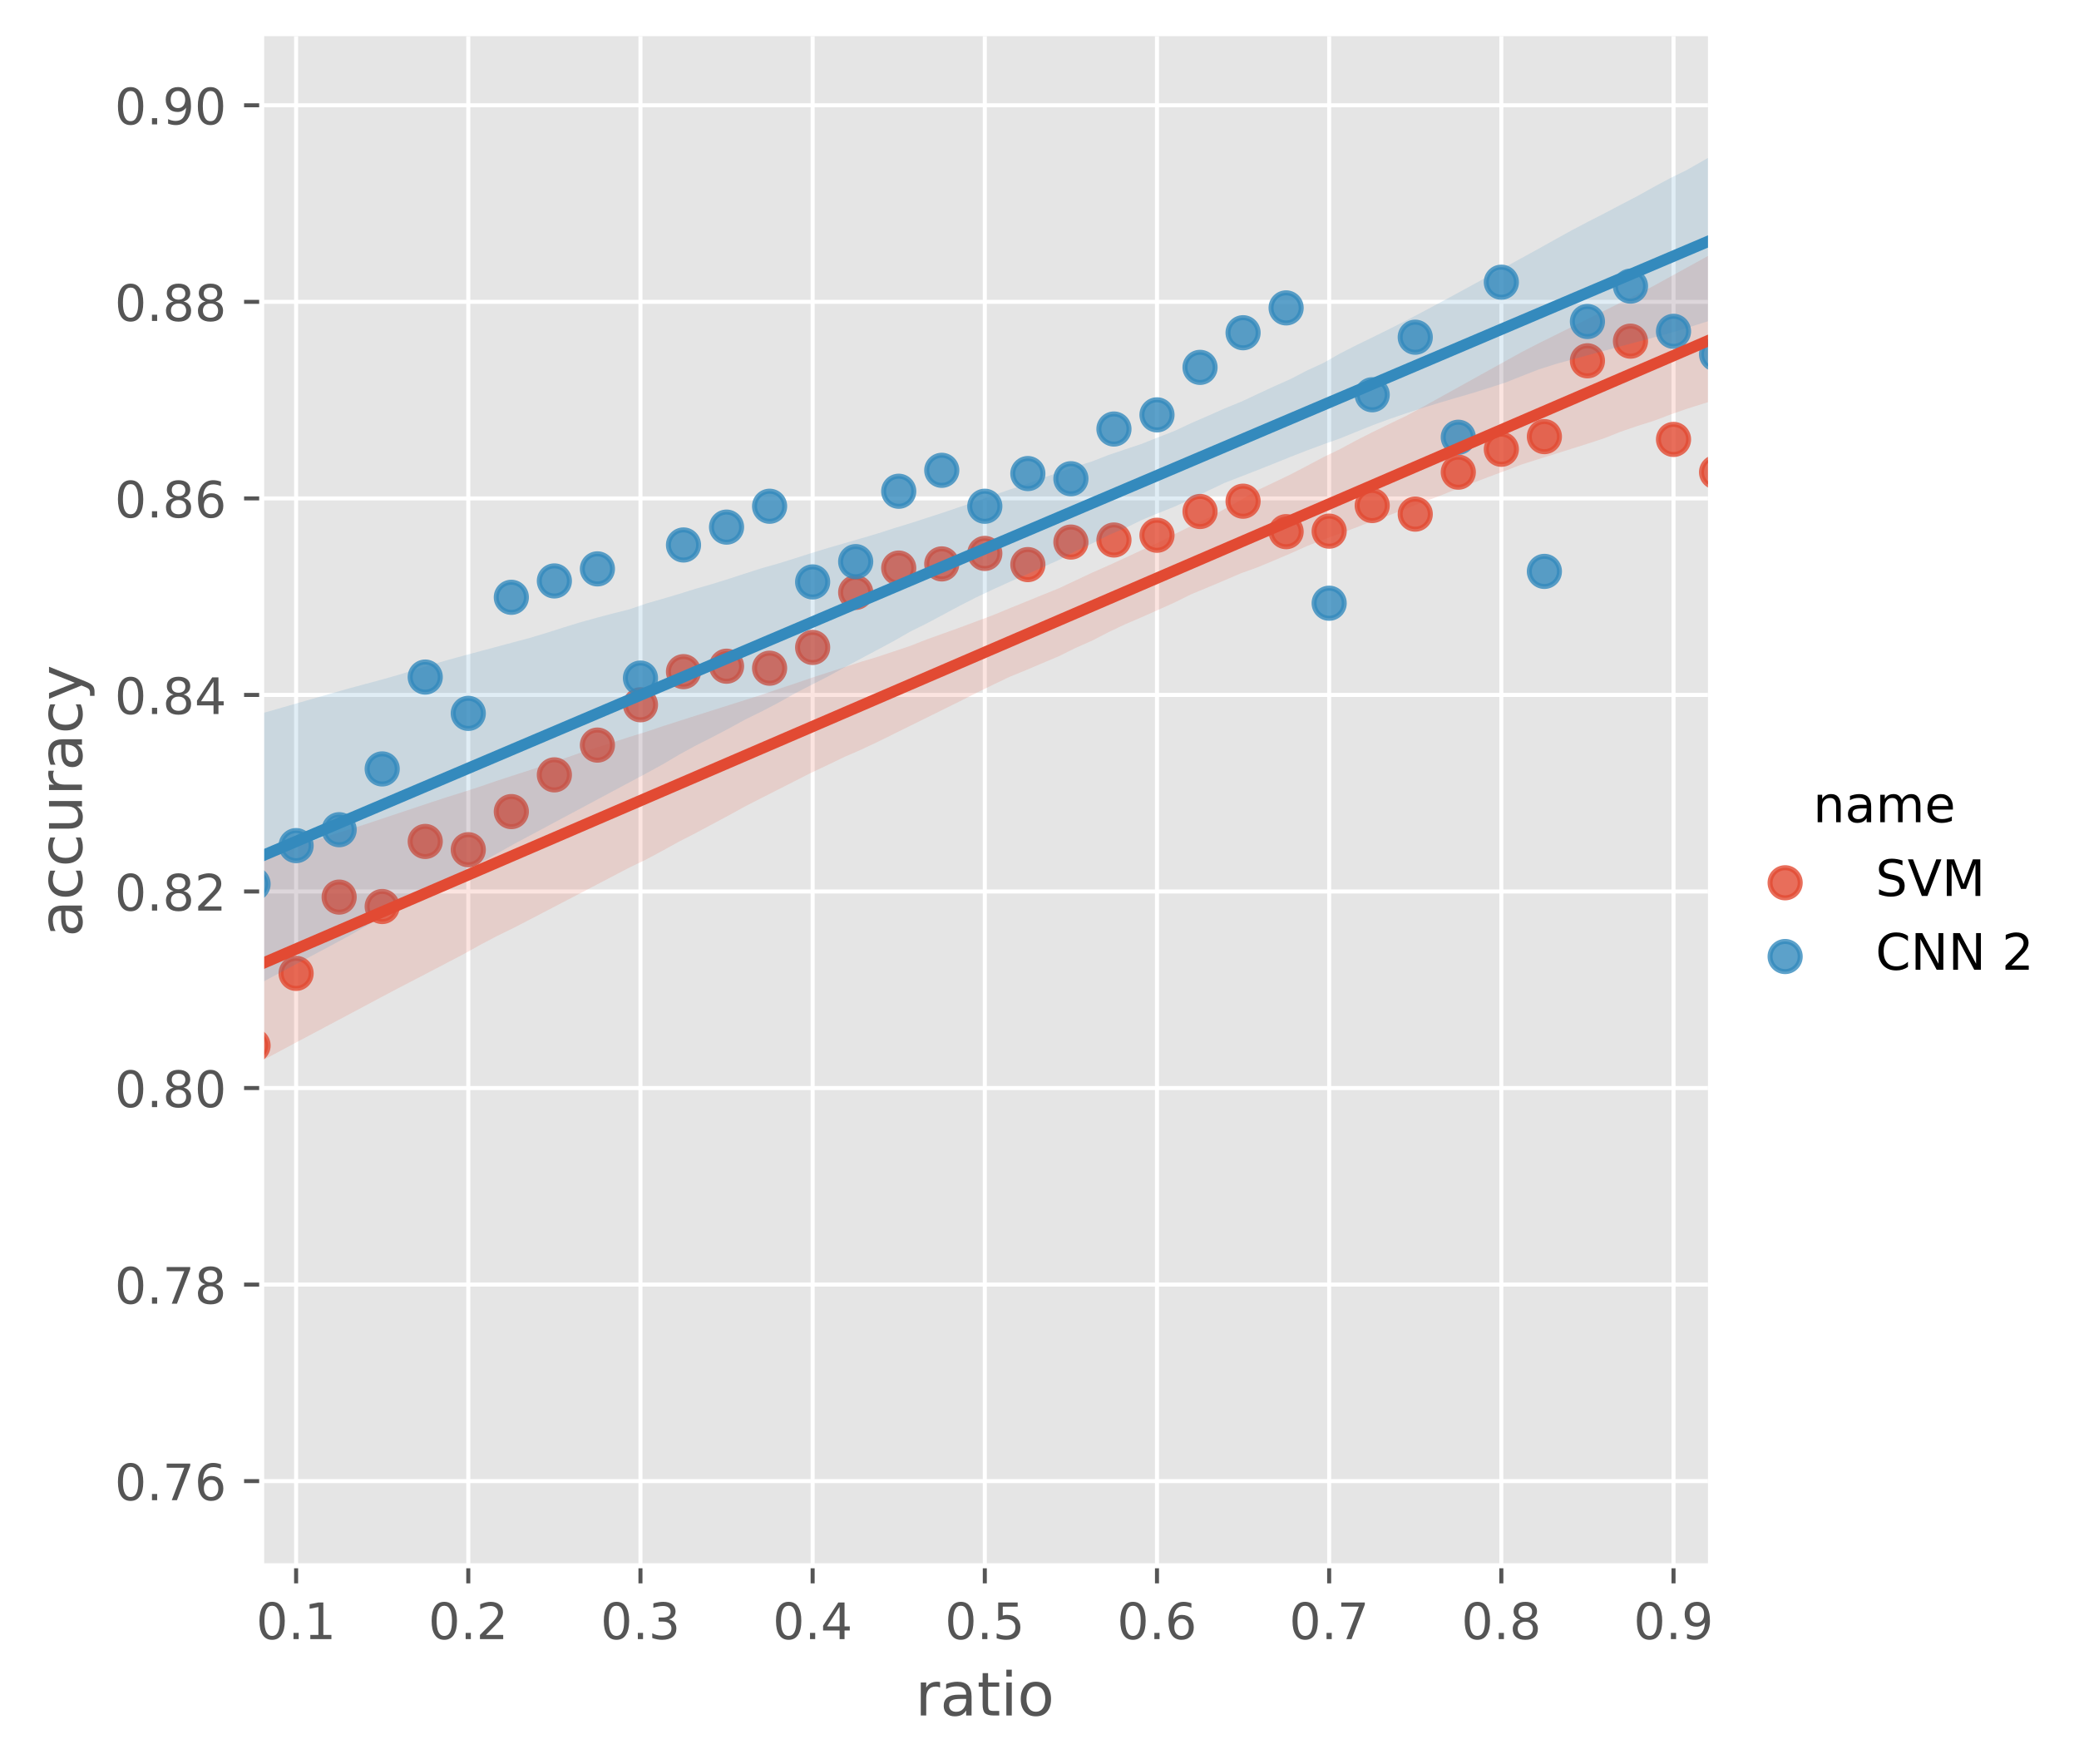 <?xml version="1.0" encoding="utf-8" standalone="no"?>
<!DOCTYPE svg PUBLIC "-//W3C//DTD SVG 1.1//EN"
  "http://www.w3.org/Graphics/SVG/1.1/DTD/svg11.dtd">
<!-- Created with matplotlib (https://matplotlib.org/) -->
<svg height="351.092pt" version="1.1" viewBox="0 0 413.779 351.092" width="413.779pt" xmlns="http://www.w3.org/2000/svg" xmlns:xlink="http://www.w3.org/1999/xlink">
 <defs>
  <style type="text/css">*{stroke-linecap:butt;stroke-linejoin:round;}</style>
 </defs>
 <g id="figure_1">
  <g id="patch_1">
   <path d="M 0 351.092 
L 413.779 351.092 
L 413.779 0 
L 0 0 
z
" style="fill:#ffffff;"/>
  </g>
  <g id="axes_1">
   <g id="patch_2">
    <path d="M 52.079 311.6 
L 339.93 311.6 
L 339.93 7.2 
L 52.079 7.2 
z
" style="fill:#e5e5e5;"/>
   </g>
   <g id="matplotlib.axis_1">
    <g id="xtick_1">
     <g id="line2d_1">
      <path clip-path="url(#p9fb8568027)" d="M 58.933 311.6 
L 58.933 7.2 
" style="fill:none;stroke:#ffffff;stroke-linecap:square;stroke-width:0.8;"/>
     </g>
     <g id="line2d_2">
      <defs>
       <path d="M 0 0 
L 0 3.5 
" id="m8142b37fcd" style="stroke:#555555;stroke-width:0.8;"/>
      </defs>
      <g>
       <use style="fill:#555555;stroke:#555555;stroke-width:0.8;" x="58.933" xlink:href="#m8142b37fcd" y="311.6"/>
      </g>
     </g>
     <g id="text_1">
      <!-- 0.1 -->
      <g style="fill:#555555;" transform="translate(50.981 326.198)scale(0.1 -0.1)">
       <defs>
        <path d="M 31.781 66.406 
Q 24.172 66.406 20.328 58.906 
Q 16.5 51.422 16.5 36.375 
Q 16.5 21.391 20.328 13.891 
Q 24.172 6.391 31.781 6.391 
Q 39.453 6.391 43.281 13.891 
Q 47.125 21.391 47.125 36.375 
Q 47.125 51.422 43.281 58.906 
Q 39.453 66.406 31.781 66.406 
z
M 31.781 74.219 
Q 44.047 74.219 50.516 64.516 
Q 56.984 54.828 56.984 36.375 
Q 56.984 17.969 50.516 8.266 
Q 44.047 -1.422 31.781 -1.422 
Q 19.531 -1.422 13.062 8.266 
Q 6.594 17.969 6.594 36.375 
Q 6.594 54.828 13.062 64.516 
Q 19.531 74.219 31.781 74.219 
z
" id="DejaVuSans-48"/>
        <path d="M 10.688 12.406 
L 21 12.406 
L 21 0 
L 10.688 0 
z
" id="DejaVuSans-46"/>
        <path d="M 12.406 8.297 
L 28.516 8.297 
L 28.516 63.922 
L 10.984 60.406 
L 10.984 69.391 
L 28.422 72.906 
L 38.281 72.906 
L 38.281 8.297 
L 54.391 8.297 
L 54.391 0 
L 12.406 0 
z
" id="DejaVuSans-49"/>
       </defs>
       <use xlink:href="#DejaVuSans-48"/>
       <use x="63.623" xlink:href="#DejaVuSans-46"/>
       <use x="95.41" xlink:href="#DejaVuSans-49"/>
      </g>
     </g>
    </g>
    <g id="xtick_2">
     <g id="line2d_3">
      <path clip-path="url(#p9fb8568027)" d="M 93.201 311.6 
L 93.201 7.2 
" style="fill:none;stroke:#ffffff;stroke-linecap:square;stroke-width:0.8;"/>
     </g>
     <g id="line2d_4">
      <g>
       <use style="fill:#555555;stroke:#555555;stroke-width:0.8;" x="93.201" xlink:href="#m8142b37fcd" y="311.6"/>
      </g>
     </g>
     <g id="text_2">
      <!-- 0.2 -->
      <g style="fill:#555555;" transform="translate(85.249 326.198)scale(0.1 -0.1)">
       <defs>
        <path d="M 19.188 8.297 
L 53.609 8.297 
L 53.609 0 
L 7.328 0 
L 7.328 8.297 
Q 12.938 14.109 22.625 23.891 
Q 32.328 33.688 34.812 36.531 
Q 39.547 41.844 41.422 45.531 
Q 43.312 49.219 43.312 52.781 
Q 43.312 58.594 39.234 62.25 
Q 35.156 65.922 28.609 65.922 
Q 23.969 65.922 18.812 64.312 
Q 13.672 62.703 7.812 59.422 
L 7.812 69.391 
Q 13.766 71.781 18.938 73 
Q 24.125 74.219 28.422 74.219 
Q 39.75 74.219 46.484 68.547 
Q 53.219 62.891 53.219 53.422 
Q 53.219 48.922 51.531 44.891 
Q 49.859 40.875 45.406 35.406 
Q 44.188 33.984 37.641 27.219 
Q 31.109 20.453 19.188 8.297 
z
" id="DejaVuSans-50"/>
       </defs>
       <use xlink:href="#DejaVuSans-48"/>
       <use x="63.623" xlink:href="#DejaVuSans-46"/>
       <use x="95.41" xlink:href="#DejaVuSans-50"/>
      </g>
     </g>
    </g>
    <g id="xtick_3">
     <g id="line2d_5">
      <path clip-path="url(#p9fb8568027)" d="M 127.469 311.6 
L 127.469 7.2 
" style="fill:none;stroke:#ffffff;stroke-linecap:square;stroke-width:0.8;"/>
     </g>
     <g id="line2d_6">
      <g>
       <use style="fill:#555555;stroke:#555555;stroke-width:0.8;" x="127.469" xlink:href="#m8142b37fcd" y="311.6"/>
      </g>
     </g>
     <g id="text_3">
      <!-- 0.3 -->
      <g style="fill:#555555;" transform="translate(119.517 326.198)scale(0.1 -0.1)">
       <defs>
        <path d="M 40.578 39.312 
Q 47.656 37.797 51.625 33 
Q 55.609 28.219 55.609 21.188 
Q 55.609 10.406 48.188 4.484 
Q 40.766 -1.422 27.094 -1.422 
Q 22.516 -1.422 17.656 -0.516 
Q 12.797 0.391 7.625 2.203 
L 7.625 11.719 
Q 11.719 9.328 16.594 8.109 
Q 21.484 6.891 26.812 6.891 
Q 36.078 6.891 40.938 10.547 
Q 45.797 14.203 45.797 21.188 
Q 45.797 27.641 41.281 31.266 
Q 36.766 34.906 28.719 34.906 
L 20.219 34.906 
L 20.219 43.016 
L 29.109 43.016 
Q 36.375 43.016 40.234 45.922 
Q 44.094 48.828 44.094 54.297 
Q 44.094 59.906 40.109 62.906 
Q 36.141 65.922 28.719 65.922 
Q 24.656 65.922 20.016 65.031 
Q 15.375 64.156 9.812 62.312 
L 9.812 71.094 
Q 15.438 72.656 20.344 73.438 
Q 25.25 74.219 29.594 74.219 
Q 40.828 74.219 47.359 69.109 
Q 53.906 64.016 53.906 55.328 
Q 53.906 49.266 50.438 45.094 
Q 46.969 40.922 40.578 39.312 
z
" id="DejaVuSans-51"/>
       </defs>
       <use xlink:href="#DejaVuSans-48"/>
       <use x="63.623" xlink:href="#DejaVuSans-46"/>
       <use x="95.41" xlink:href="#DejaVuSans-51"/>
      </g>
     </g>
    </g>
    <g id="xtick_4">
     <g id="line2d_7">
      <path clip-path="url(#p9fb8568027)" d="M 161.737 311.6 
L 161.737 7.2 
" style="fill:none;stroke:#ffffff;stroke-linecap:square;stroke-width:0.8;"/>
     </g>
     <g id="line2d_8">
      <g>
       <use style="fill:#555555;stroke:#555555;stroke-width:0.8;" x="161.737" xlink:href="#m8142b37fcd" y="311.6"/>
      </g>
     </g>
     <g id="text_4">
      <!-- 0.4 -->
      <g style="fill:#555555;" transform="translate(153.785 326.198)scale(0.1 -0.1)">
       <defs>
        <path d="M 37.797 64.312 
L 12.891 25.391 
L 37.797 25.391 
z
M 35.203 72.906 
L 47.609 72.906 
L 47.609 25.391 
L 58.016 25.391 
L 58.016 17.188 
L 47.609 17.188 
L 47.609 0 
L 37.797 0 
L 37.797 17.188 
L 4.891 17.188 
L 4.891 26.703 
z
" id="DejaVuSans-52"/>
       </defs>
       <use xlink:href="#DejaVuSans-48"/>
       <use x="63.623" xlink:href="#DejaVuSans-46"/>
       <use x="95.41" xlink:href="#DejaVuSans-52"/>
      </g>
     </g>
    </g>
    <g id="xtick_5">
     <g id="line2d_9">
      <path clip-path="url(#p9fb8568027)" d="M 196.005 311.6 
L 196.005 7.2 
" style="fill:none;stroke:#ffffff;stroke-linecap:square;stroke-width:0.8;"/>
     </g>
     <g id="line2d_10">
      <g>
       <use style="fill:#555555;stroke:#555555;stroke-width:0.8;" x="196.005" xlink:href="#m8142b37fcd" y="311.6"/>
      </g>
     </g>
     <g id="text_5">
      <!-- 0.5 -->
      <g style="fill:#555555;" transform="translate(188.053 326.198)scale(0.1 -0.1)">
       <defs>
        <path d="M 10.797 72.906 
L 49.516 72.906 
L 49.516 64.594 
L 19.828 64.594 
L 19.828 46.734 
Q 21.969 47.469 24.109 47.828 
Q 26.266 48.188 28.422 48.188 
Q 40.625 48.188 47.75 41.5 
Q 54.891 34.812 54.891 23.391 
Q 54.891 11.625 47.562 5.094 
Q 40.234 -1.422 26.906 -1.422 
Q 22.312 -1.422 17.547 -0.641 
Q 12.797 0.141 7.719 1.703 
L 7.719 11.625 
Q 12.109 9.234 16.797 8.062 
Q 21.484 6.891 26.703 6.891 
Q 35.156 6.891 40.078 11.328 
Q 45.016 15.766 45.016 23.391 
Q 45.016 31 40.078 35.438 
Q 35.156 39.891 26.703 39.891 
Q 22.75 39.891 18.812 39.016 
Q 14.891 38.141 10.797 36.281 
z
" id="DejaVuSans-53"/>
       </defs>
       <use xlink:href="#DejaVuSans-48"/>
       <use x="63.623" xlink:href="#DejaVuSans-46"/>
       <use x="95.41" xlink:href="#DejaVuSans-53"/>
      </g>
     </g>
    </g>
    <g id="xtick_6">
     <g id="line2d_11">
      <path clip-path="url(#p9fb8568027)" d="M 230.273 311.6 
L 230.273 7.2 
" style="fill:none;stroke:#ffffff;stroke-linecap:square;stroke-width:0.8;"/>
     </g>
     <g id="line2d_12">
      <g>
       <use style="fill:#555555;stroke:#555555;stroke-width:0.8;" x="230.273" xlink:href="#m8142b37fcd" y="311.6"/>
      </g>
     </g>
     <g id="text_6">
      <!-- 0.6 -->
      <g style="fill:#555555;" transform="translate(222.321 326.198)scale(0.1 -0.1)">
       <defs>
        <path d="M 33.016 40.375 
Q 26.375 40.375 22.484 35.828 
Q 18.609 31.297 18.609 23.391 
Q 18.609 15.531 22.484 10.953 
Q 26.375 6.391 33.016 6.391 
Q 39.656 6.391 43.531 10.953 
Q 47.406 15.531 47.406 23.391 
Q 47.406 31.297 43.531 35.828 
Q 39.656 40.375 33.016 40.375 
z
M 52.594 71.297 
L 52.594 62.312 
Q 48.875 64.062 45.094 64.984 
Q 41.312 65.922 37.594 65.922 
Q 27.828 65.922 22.672 59.328 
Q 17.531 52.734 16.797 39.406 
Q 19.672 43.656 24.016 45.922 
Q 28.375 48.188 33.594 48.188 
Q 44.578 48.188 50.953 41.516 
Q 57.328 34.859 57.328 23.391 
Q 57.328 12.156 50.688 5.359 
Q 44.047 -1.422 33.016 -1.422 
Q 20.359 -1.422 13.672 8.266 
Q 6.984 17.969 6.984 36.375 
Q 6.984 53.656 15.188 63.938 
Q 23.391 74.219 37.203 74.219 
Q 40.922 74.219 44.703 73.484 
Q 48.484 72.75 52.594 71.297 
z
" id="DejaVuSans-54"/>
       </defs>
       <use xlink:href="#DejaVuSans-48"/>
       <use x="63.623" xlink:href="#DejaVuSans-46"/>
       <use x="95.41" xlink:href="#DejaVuSans-54"/>
      </g>
     </g>
    </g>
    <g id="xtick_7">
     <g id="line2d_13">
      <path clip-path="url(#p9fb8568027)" d="M 264.541 311.6 
L 264.541 7.2 
" style="fill:none;stroke:#ffffff;stroke-linecap:square;stroke-width:0.8;"/>
     </g>
     <g id="line2d_14">
      <g>
       <use style="fill:#555555;stroke:#555555;stroke-width:0.8;" x="264.541" xlink:href="#m8142b37fcd" y="311.6"/>
      </g>
     </g>
     <g id="text_7">
      <!-- 0.7 -->
      <g style="fill:#555555;" transform="translate(256.589 326.198)scale(0.1 -0.1)">
       <defs>
        <path d="M 8.203 72.906 
L 55.078 72.906 
L 55.078 68.703 
L 28.609 0 
L 18.312 0 
L 43.219 64.594 
L 8.203 64.594 
z
" id="DejaVuSans-55"/>
       </defs>
       <use xlink:href="#DejaVuSans-48"/>
       <use x="63.623" xlink:href="#DejaVuSans-46"/>
       <use x="95.41" xlink:href="#DejaVuSans-55"/>
      </g>
     </g>
    </g>
    <g id="xtick_8">
     <g id="line2d_15">
      <path clip-path="url(#p9fb8568027)" d="M 298.809 311.6 
L 298.809 7.2 
" style="fill:none;stroke:#ffffff;stroke-linecap:square;stroke-width:0.8;"/>
     </g>
     <g id="line2d_16">
      <g>
       <use style="fill:#555555;stroke:#555555;stroke-width:0.8;" x="298.809" xlink:href="#m8142b37fcd" y="311.6"/>
      </g>
     </g>
     <g id="text_8">
      <!-- 0.8 -->
      <g style="fill:#555555;" transform="translate(290.857 326.198)scale(0.1 -0.1)">
       <defs>
        <path d="M 31.781 34.625 
Q 24.75 34.625 20.719 30.859 
Q 16.703 27.094 16.703 20.516 
Q 16.703 13.922 20.719 10.156 
Q 24.75 6.391 31.781 6.391 
Q 38.812 6.391 42.859 10.172 
Q 46.922 13.969 46.922 20.516 
Q 46.922 27.094 42.891 30.859 
Q 38.875 34.625 31.781 34.625 
z
M 21.922 38.812 
Q 15.578 40.375 12.031 44.719 
Q 8.5 49.078 8.5 55.328 
Q 8.5 64.062 14.719 69.141 
Q 20.953 74.219 31.781 74.219 
Q 42.672 74.219 48.875 69.141 
Q 55.078 64.062 55.078 55.328 
Q 55.078 49.078 51.531 44.719 
Q 48 40.375 41.703 38.812 
Q 48.828 37.156 52.797 32.312 
Q 56.781 27.484 56.781 20.516 
Q 56.781 9.906 50.312 4.234 
Q 43.844 -1.422 31.781 -1.422 
Q 19.734 -1.422 13.25 4.234 
Q 6.781 9.906 6.781 20.516 
Q 6.781 27.484 10.781 32.312 
Q 14.797 37.156 21.922 38.812 
z
M 18.312 54.391 
Q 18.312 48.734 21.844 45.562 
Q 25.391 42.391 31.781 42.391 
Q 38.141 42.391 41.719 45.562 
Q 45.312 48.734 45.312 54.391 
Q 45.312 60.062 41.719 63.234 
Q 38.141 66.406 31.781 66.406 
Q 25.391 66.406 21.844 63.234 
Q 18.312 60.062 18.312 54.391 
z
" id="DejaVuSans-56"/>
       </defs>
       <use xlink:href="#DejaVuSans-48"/>
       <use x="63.623" xlink:href="#DejaVuSans-46"/>
       <use x="95.41" xlink:href="#DejaVuSans-56"/>
      </g>
     </g>
    </g>
    <g id="xtick_9">
     <g id="line2d_17">
      <path clip-path="url(#p9fb8568027)" d="M 333.077 311.6 
L 333.077 7.2 
" style="fill:none;stroke:#ffffff;stroke-linecap:square;stroke-width:0.8;"/>
     </g>
     <g id="line2d_18">
      <g>
       <use style="fill:#555555;stroke:#555555;stroke-width:0.8;" x="333.077" xlink:href="#m8142b37fcd" y="311.6"/>
      </g>
     </g>
     <g id="text_9">
      <!-- 0.9 -->
      <g style="fill:#555555;" transform="translate(325.125 326.198)scale(0.1 -0.1)">
       <defs>
        <path d="M 10.984 1.516 
L 10.984 10.5 
Q 14.703 8.734 18.5 7.812 
Q 22.312 6.891 25.984 6.891 
Q 35.75 6.891 40.891 13.453 
Q 46.047 20.016 46.781 33.406 
Q 43.953 29.203 39.594 26.953 
Q 35.25 24.703 29.984 24.703 
Q 19.047 24.703 12.672 31.312 
Q 6.297 37.938 6.297 49.422 
Q 6.297 60.641 12.938 67.422 
Q 19.578 74.219 30.609 74.219 
Q 43.266 74.219 49.922 64.516 
Q 56.594 54.828 56.594 36.375 
Q 56.594 19.141 48.406 8.859 
Q 40.234 -1.422 26.422 -1.422 
Q 22.703 -1.422 18.891 -0.688 
Q 15.094 0.047 10.984 1.516 
z
M 30.609 32.422 
Q 37.25 32.422 41.125 36.953 
Q 45.016 41.5 45.016 49.422 
Q 45.016 57.281 41.125 61.844 
Q 37.25 66.406 30.609 66.406 
Q 23.969 66.406 20.094 61.844 
Q 16.219 57.281 16.219 49.422 
Q 16.219 41.5 20.094 36.953 
Q 23.969 32.422 30.609 32.422 
z
" id="DejaVuSans-57"/>
       </defs>
       <use xlink:href="#DejaVuSans-48"/>
       <use x="63.623" xlink:href="#DejaVuSans-46"/>
       <use x="95.41" xlink:href="#DejaVuSans-57"/>
      </g>
     </g>
    </g>
    <g id="text_10">
     <!-- ratio -->
     <g style="fill:#555555;" transform="translate(182.171 341.396)scale(0.12 -0.12)">
      <defs>
       <path d="M 41.109 46.297 
Q 39.594 47.172 37.812 47.578 
Q 36.031 48 33.891 48 
Q 26.266 48 22.188 43.047 
Q 18.109 38.094 18.109 28.812 
L 18.109 0 
L 9.078 0 
L 9.078 54.688 
L 18.109 54.688 
L 18.109 46.188 
Q 20.953 51.172 25.484 53.578 
Q 30.031 56 36.531 56 
Q 37.453 56 38.578 55.875 
Q 39.703 55.766 41.062 55.516 
z
" id="DejaVuSans-114"/>
       <path d="M 34.281 27.484 
Q 23.391 27.484 19.188 25 
Q 14.984 22.516 14.984 16.5 
Q 14.984 11.719 18.141 8.906 
Q 21.297 6.109 26.703 6.109 
Q 34.188 6.109 38.703 11.406 
Q 43.219 16.703 43.219 25.484 
L 43.219 27.484 
z
M 52.203 31.203 
L 52.203 0 
L 43.219 0 
L 43.219 8.297 
Q 40.141 3.328 35.547 0.953 
Q 30.953 -1.422 24.312 -1.422 
Q 15.922 -1.422 10.953 3.297 
Q 6 8.016 6 15.922 
Q 6 25.141 12.172 29.828 
Q 18.359 34.516 30.609 34.516 
L 43.219 34.516 
L 43.219 35.406 
Q 43.219 41.609 39.141 45 
Q 35.062 48.391 27.688 48.391 
Q 23 48.391 18.547 47.266 
Q 14.109 46.141 10.016 43.891 
L 10.016 52.203 
Q 14.938 54.109 19.578 55.047 
Q 24.219 56 28.609 56 
Q 40.484 56 46.344 49.844 
Q 52.203 43.703 52.203 31.203 
z
" id="DejaVuSans-97"/>
       <path d="M 18.312 70.219 
L 18.312 54.688 
L 36.812 54.688 
L 36.812 47.703 
L 18.312 47.703 
L 18.312 18.016 
Q 18.312 11.328 20.141 9.422 
Q 21.969 7.516 27.594 7.516 
L 36.812 7.516 
L 36.812 0 
L 27.594 0 
Q 17.188 0 13.234 3.875 
Q 9.281 7.766 9.281 18.016 
L 9.281 47.703 
L 2.688 47.703 
L 2.688 54.688 
L 9.281 54.688 
L 9.281 70.219 
z
" id="DejaVuSans-116"/>
       <path d="M 9.422 54.688 
L 18.406 54.688 
L 18.406 0 
L 9.422 0 
z
M 9.422 75.984 
L 18.406 75.984 
L 18.406 64.594 
L 9.422 64.594 
z
" id="DejaVuSans-105"/>
       <path d="M 30.609 48.391 
Q 23.391 48.391 19.188 42.75 
Q 14.984 37.109 14.984 27.297 
Q 14.984 17.484 19.156 11.844 
Q 23.344 6.203 30.609 6.203 
Q 37.797 6.203 41.984 11.859 
Q 46.188 17.531 46.188 27.297 
Q 46.188 37.016 41.984 42.703 
Q 37.797 48.391 30.609 48.391 
z
M 30.609 56 
Q 42.328 56 49.016 48.375 
Q 55.719 40.766 55.719 27.297 
Q 55.719 13.875 49.016 6.219 
Q 42.328 -1.422 30.609 -1.422 
Q 18.844 -1.422 12.172 6.219 
Q 5.516 13.875 5.516 27.297 
Q 5.516 40.766 12.172 48.375 
Q 18.844 56 30.609 56 
z
" id="DejaVuSans-111"/>
      </defs>
      <use xlink:href="#DejaVuSans-114"/>
      <use x="41.113" xlink:href="#DejaVuSans-97"/>
      <use x="102.393" xlink:href="#DejaVuSans-116"/>
      <use x="141.602" xlink:href="#DejaVuSans-105"/>
      <use x="169.385" xlink:href="#DejaVuSans-111"/>
     </g>
    </g>
   </g>
   <g id="matplotlib.axis_2">
    <g id="ytick_1">
     <g id="line2d_19">
      <path clip-path="url(#p9fb8568027)" d="M 52.079 294.755 
L 339.93 294.755 
" style="fill:none;stroke:#ffffff;stroke-linecap:square;stroke-width:0.8;"/>
     </g>
     <g id="line2d_20">
      <defs>
       <path d="M 0 0 
L -3.5 0 
" id="m4410f1b6ac" style="stroke:#555555;stroke-width:0.8;"/>
      </defs>
      <g>
       <use style="fill:#555555;stroke:#555555;stroke-width:0.8;" x="52.079" xlink:href="#m4410f1b6ac" y="294.755"/>
      </g>
     </g>
     <g id="text_11">
      <!-- 0.76 -->
      <g style="fill:#555555;" transform="translate(22.814 298.554)scale(0.1 -0.1)">
       <use xlink:href="#DejaVuSans-48"/>
       <use x="63.623" xlink:href="#DejaVuSans-46"/>
       <use x="95.41" xlink:href="#DejaVuSans-55"/>
       <use x="159.033" xlink:href="#DejaVuSans-54"/>
      </g>
     </g>
    </g>
    <g id="ytick_2">
     <g id="line2d_21">
      <path clip-path="url(#p9fb8568027)" d="M 52.079 255.641 
L 339.93 255.641 
" style="fill:none;stroke:#ffffff;stroke-linecap:square;stroke-width:0.8;"/>
     </g>
     <g id="line2d_22">
      <g>
       <use style="fill:#555555;stroke:#555555;stroke-width:0.8;" x="52.079" xlink:href="#m4410f1b6ac" y="255.641"/>
      </g>
     </g>
     <g id="text_12">
      <!-- 0.78 -->
      <g style="fill:#555555;" transform="translate(22.814 259.44)scale(0.1 -0.1)">
       <use xlink:href="#DejaVuSans-48"/>
       <use x="63.623" xlink:href="#DejaVuSans-46"/>
       <use x="95.41" xlink:href="#DejaVuSans-55"/>
       <use x="159.033" xlink:href="#DejaVuSans-56"/>
      </g>
     </g>
    </g>
    <g id="ytick_3">
     <g id="line2d_23">
      <path clip-path="url(#p9fb8568027)" d="M 52.079 216.526 
L 339.93 216.526 
" style="fill:none;stroke:#ffffff;stroke-linecap:square;stroke-width:0.8;"/>
     </g>
     <g id="line2d_24">
      <g>
       <use style="fill:#555555;stroke:#555555;stroke-width:0.8;" x="52.079" xlink:href="#m4410f1b6ac" y="216.526"/>
      </g>
     </g>
     <g id="text_13">
      <!-- 0.80 -->
      <g style="fill:#555555;" transform="translate(22.814 220.326)scale(0.1 -0.1)">
       <use xlink:href="#DejaVuSans-48"/>
       <use x="63.623" xlink:href="#DejaVuSans-46"/>
       <use x="95.41" xlink:href="#DejaVuSans-56"/>
       <use x="159.033" xlink:href="#DejaVuSans-48"/>
      </g>
     </g>
    </g>
    <g id="ytick_4">
     <g id="line2d_25">
      <path clip-path="url(#p9fb8568027)" d="M 52.079 177.412 
L 339.93 177.412 
" style="fill:none;stroke:#ffffff;stroke-linecap:square;stroke-width:0.8;"/>
     </g>
     <g id="line2d_26">
      <g>
       <use style="fill:#555555;stroke:#555555;stroke-width:0.8;" x="52.079" xlink:href="#m4410f1b6ac" y="177.412"/>
      </g>
     </g>
     <g id="text_14">
      <!-- 0.82 -->
      <g style="fill:#555555;" transform="translate(22.814 181.211)scale(0.1 -0.1)">
       <use xlink:href="#DejaVuSans-48"/>
       <use x="63.623" xlink:href="#DejaVuSans-46"/>
       <use x="95.41" xlink:href="#DejaVuSans-56"/>
       <use x="159.033" xlink:href="#DejaVuSans-50"/>
      </g>
     </g>
    </g>
    <g id="ytick_5">
     <g id="line2d_27">
      <path clip-path="url(#p9fb8568027)" d="M 52.079 138.298 
L 339.93 138.298 
" style="fill:none;stroke:#ffffff;stroke-linecap:square;stroke-width:0.8;"/>
     </g>
     <g id="line2d_28">
      <g>
       <use style="fill:#555555;stroke:#555555;stroke-width:0.8;" x="52.079" xlink:href="#m4410f1b6ac" y="138.298"/>
      </g>
     </g>
     <g id="text_15">
      <!-- 0.84 -->
      <g style="fill:#555555;" transform="translate(22.814 142.097)scale(0.1 -0.1)">
       <use xlink:href="#DejaVuSans-48"/>
       <use x="63.623" xlink:href="#DejaVuSans-46"/>
       <use x="95.41" xlink:href="#DejaVuSans-56"/>
       <use x="159.033" xlink:href="#DejaVuSans-52"/>
      </g>
     </g>
    </g>
    <g id="ytick_6">
     <g id="line2d_29">
      <path clip-path="url(#p9fb8568027)" d="M 52.079 99.184 
L 339.93 99.184 
" style="fill:none;stroke:#ffffff;stroke-linecap:square;stroke-width:0.8;"/>
     </g>
     <g id="line2d_30">
      <g>
       <use style="fill:#555555;stroke:#555555;stroke-width:0.8;" x="52.079" xlink:href="#m4410f1b6ac" y="99.184"/>
      </g>
     </g>
     <g id="text_16">
      <!-- 0.86 -->
      <g style="fill:#555555;" transform="translate(22.814 102.983)scale(0.1 -0.1)">
       <use xlink:href="#DejaVuSans-48"/>
       <use x="63.623" xlink:href="#DejaVuSans-46"/>
       <use x="95.41" xlink:href="#DejaVuSans-56"/>
       <use x="159.033" xlink:href="#DejaVuSans-54"/>
      </g>
     </g>
    </g>
    <g id="ytick_7">
     <g id="line2d_31">
      <path clip-path="url(#p9fb8568027)" d="M 52.079 60.069 
L 339.93 60.069 
" style="fill:none;stroke:#ffffff;stroke-linecap:square;stroke-width:0.8;"/>
     </g>
     <g id="line2d_32">
      <g>
       <use style="fill:#555555;stroke:#555555;stroke-width:0.8;" x="52.079" xlink:href="#m4410f1b6ac" y="60.069"/>
      </g>
     </g>
     <g id="text_17">
      <!-- 0.88 -->
      <g style="fill:#555555;" transform="translate(22.814 63.869)scale(0.1 -0.1)">
       <use xlink:href="#DejaVuSans-48"/>
       <use x="63.623" xlink:href="#DejaVuSans-46"/>
       <use x="95.41" xlink:href="#DejaVuSans-56"/>
       <use x="159.033" xlink:href="#DejaVuSans-56"/>
      </g>
     </g>
    </g>
    <g id="ytick_8">
     <g id="line2d_33">
      <path clip-path="url(#p9fb8568027)" d="M 52.079 20.955 
L 339.93 20.955 
" style="fill:none;stroke:#ffffff;stroke-linecap:square;stroke-width:0.8;"/>
     </g>
     <g id="line2d_34">
      <g>
       <use style="fill:#555555;stroke:#555555;stroke-width:0.8;" x="52.079" xlink:href="#m4410f1b6ac" y="20.955"/>
      </g>
     </g>
     <g id="text_18">
      <!-- 0.90 -->
      <g style="fill:#555555;" transform="translate(22.814 24.754)scale(0.1 -0.1)">
       <use xlink:href="#DejaVuSans-48"/>
       <use x="63.623" xlink:href="#DejaVuSans-46"/>
       <use x="95.41" xlink:href="#DejaVuSans-57"/>
       <use x="159.033" xlink:href="#DejaVuSans-48"/>
      </g>
     </g>
    </g>
    <g id="text_19">
     <!-- accuracy -->
     <g style="fill:#555555;" transform="translate(16.318 186.471)rotate(-90)scale(0.12 -0.12)">
      <defs>
       <path d="M 48.781 52.594 
L 48.781 44.188 
Q 44.969 46.297 41.141 47.344 
Q 37.312 48.391 33.406 48.391 
Q 24.656 48.391 19.812 42.844 
Q 14.984 37.312 14.984 27.297 
Q 14.984 17.281 19.812 11.734 
Q 24.656 6.203 33.406 6.203 
Q 37.312 6.203 41.141 7.25 
Q 44.969 8.297 48.781 10.406 
L 48.781 2.094 
Q 45.016 0.344 40.984 -0.531 
Q 36.969 -1.422 32.422 -1.422 
Q 20.062 -1.422 12.781 6.344 
Q 5.516 14.109 5.516 27.297 
Q 5.516 40.672 12.859 48.328 
Q 20.219 56 33.016 56 
Q 37.156 56 41.109 55.141 
Q 45.062 54.297 48.781 52.594 
z
" id="DejaVuSans-99"/>
       <path d="M 8.5 21.578 
L 8.5 54.688 
L 17.484 54.688 
L 17.484 21.922 
Q 17.484 14.156 20.5 10.266 
Q 23.531 6.391 29.594 6.391 
Q 36.859 6.391 41.078 11.031 
Q 45.312 15.672 45.312 23.688 
L 45.312 54.688 
L 54.297 54.688 
L 54.297 0 
L 45.312 0 
L 45.312 8.406 
Q 42.047 3.422 37.719 1 
Q 33.406 -1.422 27.688 -1.422 
Q 18.266 -1.422 13.375 4.438 
Q 8.5 10.297 8.5 21.578 
z
M 31.109 56 
z
" id="DejaVuSans-117"/>
       <path d="M 32.172 -5.078 
Q 28.375 -14.844 24.75 -17.812 
Q 21.141 -20.797 15.094 -20.797 
L 7.906 -20.797 
L 7.906 -13.281 
L 13.188 -13.281 
Q 16.891 -13.281 18.938 -11.516 
Q 21 -9.766 23.484 -3.219 
L 25.094 0.875 
L 2.984 54.688 
L 12.5 54.688 
L 29.594 11.922 
L 46.688 54.688 
L 56.203 54.688 
z
" id="DejaVuSans-121"/>
      </defs>
      <use xlink:href="#DejaVuSans-97"/>
      <use x="61.279" xlink:href="#DejaVuSans-99"/>
      <use x="116.26" xlink:href="#DejaVuSans-99"/>
      <use x="171.24" xlink:href="#DejaVuSans-117"/>
      <use x="234.619" xlink:href="#DejaVuSans-114"/>
      <use x="275.732" xlink:href="#DejaVuSans-97"/>
      <use x="337.012" xlink:href="#DejaVuSans-99"/>
      <use x="391.992" xlink:href="#DejaVuSans-121"/>
     </g>
    </g>
   </g>
   <g id="PathCollection_1">
    <defs>
     <path d="M 0 3 
C 0.796 3 1.559 2.684 2.121 2.121 
C 2.684 1.559 3 0.796 3 0 
C 3 -0.796 2.684 -1.559 2.121 -2.121 
C 1.559 -2.684 0.796 -3 0 -3 
C -0.796 -3 -1.559 -2.684 -2.121 -2.121 
C -2.684 -1.559 -3 -0.796 -3 0 
C -3 0.796 -2.684 1.559 -2.121 2.121 
C -1.559 2.684 -0.796 3 0 3 
z
" id="mddc91fd918" style="stroke:#e24a33;stroke-opacity:0.8;"/>
    </defs>
    <g clip-path="url(#p9fb8568027)">
     <use style="fill:#e24a33;fill-opacity:0.8;stroke:#e24a33;stroke-opacity:0.8;" x="33.232" xlink:href="#mddc91fd918" y="297.764"/>
     <use style="fill:#e24a33;fill-opacity:0.8;stroke:#e24a33;stroke-opacity:0.8;" x="41.799" xlink:href="#mddc91fd918" y="253.788"/>
     <use style="fill:#e24a33;fill-opacity:0.8;stroke:#e24a33;stroke-opacity:0.8;" x="50.366" xlink:href="#mddc91fd918" y="208.069"/>
     <use style="fill:#e24a33;fill-opacity:0.8;stroke:#e24a33;stroke-opacity:0.8;" x="58.933" xlink:href="#mddc91fd918" y="193.71"/>
     <use style="fill:#e24a33;fill-opacity:0.8;stroke:#e24a33;stroke-opacity:0.8;" x="67.5" xlink:href="#mddc91fd918" y="178.53"/>
     <use style="fill:#e24a33;fill-opacity:0.8;stroke:#e24a33;stroke-opacity:0.8;" x="76.067" xlink:href="#mddc91fd918" y="180.403"/>
     <use style="fill:#e24a33;fill-opacity:0.8;stroke:#e24a33;stroke-opacity:0.8;" x="84.634" xlink:href="#mddc91fd918" y="167.456"/>
     <use style="fill:#e24a33;fill-opacity:0.8;stroke:#e24a33;stroke-opacity:0.8;" x="93.201" xlink:href="#mddc91fd918" y="169.1"/>
     <use style="fill:#e24a33;fill-opacity:0.8;stroke:#e24a33;stroke-opacity:0.8;" x="101.768" xlink:href="#mddc91fd918" y="161.514"/>
     <use style="fill:#e24a33;fill-opacity:0.8;stroke:#e24a33;stroke-opacity:0.8;" x="110.335" xlink:href="#mddc91fd918" y="154.204"/>
     <use style="fill:#e24a33;fill-opacity:0.8;stroke:#e24a33;stroke-opacity:0.8;" x="118.902" xlink:href="#mddc91fd918" y="148.279"/>
     <use style="fill:#e24a33;fill-opacity:0.8;stroke:#e24a33;stroke-opacity:0.8;" x="127.469" xlink:href="#mddc91fd918" y="140.254"/>
     <use style="fill:#e24a33;fill-opacity:0.8;stroke:#e24a33;stroke-opacity:0.8;" x="136.036" xlink:href="#mddc91fd918" y="133.662"/>
     <use style="fill:#e24a33;fill-opacity:0.8;stroke:#e24a33;stroke-opacity:0.8;" x="144.603" xlink:href="#mddc91fd918" y="132.581"/>
     <use style="fill:#e24a33;fill-opacity:0.8;stroke:#e24a33;stroke-opacity:0.8;" x="153.17" xlink:href="#mddc91fd918" y="132.978"/>
     <use style="fill:#e24a33;fill-opacity:0.8;stroke:#e24a33;stroke-opacity:0.8;" x="161.737" xlink:href="#mddc91fd918" y="128.845"/>
     <use style="fill:#e24a33;fill-opacity:0.8;stroke:#e24a33;stroke-opacity:0.8;" x="170.304" xlink:href="#mddc91fd918" y="117.89"/>
     <use style="fill:#e24a33;fill-opacity:0.8;stroke:#e24a33;stroke-opacity:0.8;" x="178.871" xlink:href="#mddc91fd918" y="113.051"/>
     <use style="fill:#e24a33;fill-opacity:0.8;stroke:#e24a33;stroke-opacity:0.8;" x="187.438" xlink:href="#mddc91fd918" y="112.222"/>
     <use style="fill:#e24a33;fill-opacity:0.8;stroke:#e24a33;stroke-opacity:0.8;" x="196.005" xlink:href="#mddc91fd918" y="110.136"/>
     <use style="fill:#e24a33;fill-opacity:0.8;stroke:#e24a33;stroke-opacity:0.8;" x="204.572" xlink:href="#mddc91fd918" y="112.359"/>
     <use style="fill:#e24a33;fill-opacity:0.8;stroke:#e24a33;stroke-opacity:0.8;" x="213.139" xlink:href="#mddc91fd918" y="107.876"/>
     <use style="fill:#e24a33;fill-opacity:0.8;stroke:#e24a33;stroke-opacity:0.8;" x="221.706" xlink:href="#mddc91fd918" y="107.467"/>
     <use style="fill:#e24a33;fill-opacity:0.8;stroke:#e24a33;stroke-opacity:0.8;" x="230.273" xlink:href="#mddc91fd918" y="106.518"/>
     <use style="fill:#e24a33;fill-opacity:0.8;stroke:#e24a33;stroke-opacity:0.8;" x="238.84" xlink:href="#mddc91fd918" y="101.791"/>
     <use style="fill:#e24a33;fill-opacity:0.8;stroke:#e24a33;stroke-opacity:0.8;" x="247.407" xlink:href="#mddc91fd918" y="99.742"/>
     <use style="fill:#e24a33;fill-opacity:0.8;stroke:#e24a33;stroke-opacity:0.8;" x="255.974" xlink:href="#mddc91fd918" y="105.803"/>
     <use style="fill:#e24a33;fill-opacity:0.8;stroke:#e24a33;stroke-opacity:0.8;" x="264.541" xlink:href="#mddc91fd918" y="105.703"/>
     <use style="fill:#e24a33;fill-opacity:0.8;stroke:#e24a33;stroke-opacity:0.8;" x="273.108" xlink:href="#mddc91fd918" y="100.606"/>
     <use style="fill:#e24a33;fill-opacity:0.8;stroke:#e24a33;stroke-opacity:0.8;" x="281.675" xlink:href="#mddc91fd918" y="102.313"/>
     <use style="fill:#e24a33;fill-opacity:0.8;stroke:#e24a33;stroke-opacity:0.8;" x="290.242" xlink:href="#mddc91fd918" y="93.968"/>
     <use style="fill:#e24a33;fill-opacity:0.8;stroke:#e24a33;stroke-opacity:0.8;" x="298.809" xlink:href="#mddc91fd918" y="89.405"/>
     <use style="fill:#e24a33;fill-opacity:0.8;stroke:#e24a33;stroke-opacity:0.8;" x="307.376" xlink:href="#mddc91fd918" y="86.891"/>
     <use style="fill:#e24a33;fill-opacity:0.8;stroke:#e24a33;stroke-opacity:0.8;" x="315.943" xlink:href="#mddc91fd918" y="71.804"/>
     <use style="fill:#e24a33;fill-opacity:0.8;stroke:#e24a33;stroke-opacity:0.8;" x="324.51" xlink:href="#mddc91fd918" y="67.892"/>
     <use style="fill:#e24a33;fill-opacity:0.8;stroke:#e24a33;stroke-opacity:0.8;" x="333.077" xlink:href="#mddc91fd918" y="87.449"/>
     <use style="fill:#e24a33;fill-opacity:0.8;stroke:#e24a33;stroke-opacity:0.8;" x="341.644" xlink:href="#mddc91fd918" y="93.968"/>
     <use style="fill:#e24a33;fill-opacity:0.8;stroke:#e24a33;stroke-opacity:0.8;" x="350.211" xlink:href="#mddc91fd918" y="79.627"/>
     <use style="fill:#e24a33;fill-opacity:0.8;stroke:#e24a33;stroke-opacity:0.8;" x="358.778" xlink:href="#mddc91fd918" y="107.007"/>
    </g>
   </g>
   <g id="PolyCollection_1">
    <path clip-path="url(#p9fb8568027)" d="M 33.232 176.565 
L 33.232 220.979 
L 36.52 219.29 
L 39.809 217.584 
L 43.097 215.87 
L 46.385 214.079 
L 49.674 212.392 
L 52.962 210.644 
L 56.25 208.892 
L 59.539 207.132 
L 62.827 205.396 
L 66.115 203.647 
L 69.404 201.897 
L 72.692 200.148 
L 75.98 198.394 
L 79.269 196.651 
L 82.557 194.951 
L 85.845 193.236 
L 89.134 191.52 
L 92.422 189.799 
L 95.71 187.961 
L 98.999 186.239 
L 102.287 184.633 
L 105.575 182.93 
L 108.864 181.217 
L 112.152 179.504 
L 115.44 177.79 
L 118.729 176.07 
L 122.017 174.349 
L 125.305 172.628 
L 128.594 171.054 
L 131.882 169.288 
L 135.171 167.473 
L 138.459 165.791 
L 141.747 164.031 
L 145.036 162.274 
L 148.324 160.463 
L 151.612 158.783 
L 154.901 157.11 
L 158.189 155.442 
L 161.477 153.77 
L 164.766 152.225 
L 168.054 150.636 
L 171.342 149.21 
L 174.631 147.664 
L 177.919 146.045 
L 181.207 144.418 
L 184.496 142.791 
L 187.784 141.169 
L 191.072 139.543 
L 194.361 137.878 
L 197.649 136.269 
L 200.937 134.696 
L 204.226 133.354 
L 207.514 131.955 
L 210.802 130.571 
L 214.091 128.935 
L 217.379 127.484 
L 220.667 125.782 
L 223.956 124.227 
L 227.244 122.821 
L 230.532 121.357 
L 233.821 119.877 
L 237.109 118.252 
L 240.397 116.89 
L 243.686 115.503 
L 246.974 114.095 
L 250.262 112.909 
L 253.551 111.542 
L 256.839 110.14 
L 260.127 108.668 
L 263.416 107.374 
L 266.704 106.179 
L 269.992 104.939 
L 273.281 103.649 
L 276.569 102.51 
L 279.857 101.233 
L 283.146 99.956 
L 286.434 98.718 
L 289.722 97.402 
L 293.011 96.151 
L 296.299 94.909 
L 299.587 93.678 
L 302.876 92.43 
L 306.164 91.381 
L 309.452 90.352 
L 312.741 89.319 
L 316.029 88.281 
L 319.317 87.209 
L 322.606 85.9 
L 325.894 84.773 
L 329.182 83.738 
L 332.471 82.491 
L 335.759 81.346 
L 339.048 80.312 
L 342.336 79.274 
L 345.624 78.051 
L 348.913 76.82 
L 352.201 75.671 
L 355.489 74.597 
L 358.778 73.496 
L 358.778 40.574 
L 358.778 40.574 
L 355.489 42.383 
L 352.201 44.192 
L 348.913 46.001 
L 345.624 47.81 
L 342.336 49.62 
L 339.048 51.429 
L 335.759 53.238 
L 332.471 55.047 
L 329.182 56.856 
L 325.894 58.558 
L 322.606 60.191 
L 319.317 61.824 
L 316.029 63.457 
L 312.741 65.09 
L 309.452 66.723 
L 306.164 68.356 
L 302.876 70.055 
L 299.587 71.877 
L 296.299 73.7 
L 293.011 75.525 
L 289.722 77.349 
L 286.434 79.173 
L 283.146 80.998 
L 279.857 82.772 
L 276.569 84.337 
L 273.281 85.948 
L 269.992 87.608 
L 266.704 89.379 
L 263.416 90.965 
L 260.127 92.709 
L 256.839 94.432 
L 253.551 96.001 
L 250.262 97.559 
L 246.974 99.486 
L 243.686 101.319 
L 240.397 103.088 
L 237.109 104.646 
L 233.821 106.276 
L 230.532 107.97 
L 227.244 109.47 
L 223.956 110.995 
L 220.667 112.507 
L 217.379 113.956 
L 214.091 115.503 
L 210.802 117.048 
L 207.514 118.382 
L 204.226 119.719 
L 200.937 121.054 
L 197.649 122.416 
L 194.361 123.642 
L 191.072 124.866 
L 187.784 126.057 
L 184.496 127.225 
L 181.207 128.528 
L 177.919 129.632 
L 174.631 130.721 
L 171.342 131.712 
L 168.054 132.773 
L 164.766 133.835 
L 161.477 134.9 
L 158.189 136.037 
L 154.901 137.117 
L 151.612 138.257 
L 148.324 139.299 
L 145.036 140.34 
L 141.747 141.382 
L 138.459 142.423 
L 135.171 143.472 
L 131.882 144.531 
L 128.594 145.636 
L 125.305 146.65 
L 122.017 147.708 
L 118.729 148.767 
L 115.44 149.831 
L 112.152 150.982 
L 108.864 152.133 
L 105.575 153.214 
L 102.287 154.28 
L 98.999 155.347 
L 95.71 156.478 
L 92.422 157.556 
L 89.134 158.576 
L 85.845 159.657 
L 82.557 160.754 
L 79.269 161.85 
L 75.98 162.947 
L 72.692 164.043 
L 69.404 165.089 
L 66.115 166.119 
L 62.827 167.15 
L 59.539 168.181 
L 56.25 169.211 
L 52.962 170.264 
L 49.674 171.336 
L 46.385 172.396 
L 43.097 173.455 
L 39.809 174.492 
L 36.52 175.528 
L 33.232 176.565 
z
" style="fill:#e24a33;fill-opacity:0.15;"/>
   </g>
   <g id="PathCollection_2">
    <defs>
     <path d="M 0 3 
C 0.796 3 1.559 2.684 2.121 2.121 
C 2.684 1.559 3 0.796 3 0 
C 3 -0.796 2.684 -1.559 2.121 -2.121 
C 1.559 -2.684 0.796 -3 0 -3 
C -0.796 -3 -1.559 -2.684 -2.121 -2.121 
C -2.684 -1.559 -3 -0.796 -3 0 
C -3 0.796 -2.684 1.559 -2.121 2.121 
C -1.559 2.684 -0.796 3 0 3 
z
" id="mc14f545fa0" style="stroke:#348abd;stroke-opacity:0.8;"/>
    </defs>
    <g clip-path="url(#p9fb8568027)">
     <use style="fill:#348abd;fill-opacity:0.8;stroke:#348abd;stroke-opacity:0.8;" x="33.232" xlink:href="#mc14f545fa0" y="295.357"/>
     <use style="fill:#348abd;fill-opacity:0.8;stroke:#348abd;stroke-opacity:0.8;" x="41.799" xlink:href="#mc14f545fa0" y="257.905"/>
     <use style="fill:#348abd;fill-opacity:0.8;stroke:#348abd;stroke-opacity:0.8;" x="50.366" xlink:href="#mc14f545fa0" y="175.932"/>
     <use style="fill:#348abd;fill-opacity:0.8;stroke:#348abd;stroke-opacity:0.8;" x="58.933" xlink:href="#mc14f545fa0" y="168.285"/>
     <use style="fill:#348abd;fill-opacity:0.8;stroke:#348abd;stroke-opacity:0.8;" x="67.5" xlink:href="#mc14f545fa0" y="165.119"/>
     <use style="fill:#348abd;fill-opacity:0.8;stroke:#348abd;stroke-opacity:0.8;" x="76.067" xlink:href="#mc14f545fa0" y="153.023"/>
     <use style="fill:#348abd;fill-opacity:0.8;stroke:#348abd;stroke-opacity:0.8;" x="84.634" xlink:href="#mc14f545fa0" y="134.742"/>
     <use style="fill:#348abd;fill-opacity:0.8;stroke:#348abd;stroke-opacity:0.8;" x="93.201" xlink:href="#mc14f545fa0" y="141.965"/>
     <use style="fill:#348abd;fill-opacity:0.8;stroke:#348abd;stroke-opacity:0.8;" x="101.768" xlink:href="#mc14f545fa0" y="118.867"/>
     <use style="fill:#348abd;fill-opacity:0.8;stroke:#348abd;stroke-opacity:0.8;" x="110.335" xlink:href="#mc14f545fa0" y="115.612"/>
     <use style="fill:#348abd;fill-opacity:0.8;stroke:#348abd;stroke-opacity:0.8;" x="118.902" xlink:href="#mc14f545fa0" y="113.211"/>
     <use style="fill:#348abd;fill-opacity:0.8;stroke:#348abd;stroke-opacity:0.8;" x="127.469" xlink:href="#mc14f545fa0" y="134.945"/>
     <use style="fill:#348abd;fill-opacity:0.8;stroke:#348abd;stroke-opacity:0.8;" x="136.036" xlink:href="#mc14f545fa0" y="108.455"/>
     <use style="fill:#348abd;fill-opacity:0.8;stroke:#348abd;stroke-opacity:0.8;" x="144.603" xlink:href="#mc14f545fa0" y="104.9"/>
     <use style="fill:#348abd;fill-opacity:0.8;stroke:#348abd;stroke-opacity:0.8;" x="153.17" xlink:href="#mc14f545fa0" y="100.748"/>
     <use style="fill:#348abd;fill-opacity:0.8;stroke:#348abd;stroke-opacity:0.8;" x="161.737" xlink:href="#mc14f545fa0" y="115.807"/>
     <use style="fill:#348abd;fill-opacity:0.8;stroke:#348abd;stroke-opacity:0.8;" x="170.304" xlink:href="#mc14f545fa0" y="111.768"/>
     <use style="fill:#348abd;fill-opacity:0.8;stroke:#348abd;stroke-opacity:0.8;" x="178.871" xlink:href="#mc14f545fa0" y="97.761"/>
     <use style="fill:#348abd;fill-opacity:0.8;stroke:#348abd;stroke-opacity:0.8;" x="187.438" xlink:href="#mc14f545fa0" y="93.596"/>
     <use style="fill:#348abd;fill-opacity:0.8;stroke:#348abd;stroke-opacity:0.8;" x="196.005" xlink:href="#mc14f545fa0" y="100.748"/>
     <use style="fill:#348abd;fill-opacity:0.8;stroke:#348abd;stroke-opacity:0.8;" x="204.572" xlink:href="#mc14f545fa0" y="94.243"/>
     <use style="fill:#348abd;fill-opacity:0.8;stroke:#348abd;stroke-opacity:0.8;" x="213.139" xlink:href="#mc14f545fa0" y="95.272"/>
     <use style="fill:#348abd;fill-opacity:0.8;stroke:#348abd;stroke-opacity:0.8;" x="221.706" xlink:href="#mc14f545fa0" y="85.379"/>
     <use style="fill:#348abd;fill-opacity:0.8;stroke:#348abd;stroke-opacity:0.8;" x="230.273" xlink:href="#mc14f545fa0" y="82.56"/>
     <use style="fill:#348abd;fill-opacity:0.8;stroke:#348abd;stroke-opacity:0.8;" x="238.84" xlink:href="#mc14f545fa0" y="73.108"/>
     <use style="fill:#348abd;fill-opacity:0.8;stroke:#348abd;stroke-opacity:0.8;" x="247.407" xlink:href="#mc14f545fa0" y="66.216"/>
     <use style="fill:#348abd;fill-opacity:0.8;stroke:#348abd;stroke-opacity:0.8;" x="255.974" xlink:href="#mc14f545fa0" y="61.273"/>
     <use style="fill:#348abd;fill-opacity:0.8;stroke:#348abd;stroke-opacity:0.8;" x="264.541" xlink:href="#mc14f545fa0" y="120.045"/>
     <use style="fill:#348abd;fill-opacity:0.8;stroke:#348abd;stroke-opacity:0.8;" x="273.108" xlink:href="#mc14f545fa0" y="78.56"/>
     <use style="fill:#348abd;fill-opacity:0.8;stroke:#348abd;stroke-opacity:0.8;" x="281.675" xlink:href="#mc14f545fa0" y="67.11"/>
     <use style="fill:#348abd;fill-opacity:0.8;stroke:#348abd;stroke-opacity:0.8;" x="290.242" xlink:href="#mc14f545fa0" y="87.015"/>
     <use style="fill:#348abd;fill-opacity:0.8;stroke:#348abd;stroke-opacity:0.8;" x="298.809" xlink:href="#mc14f545fa0" y="56.158"/>
     <use style="fill:#348abd;fill-opacity:0.8;stroke:#348abd;stroke-opacity:0.8;" x="307.376" xlink:href="#mc14f545fa0" y="113.712"/>
     <use style="fill:#348abd;fill-opacity:0.8;stroke:#348abd;stroke-opacity:0.8;" x="315.943" xlink:href="#mc14f545fa0" y="63.981"/>
     <use style="fill:#348abd;fill-opacity:0.8;stroke:#348abd;stroke-opacity:0.8;" x="324.51" xlink:href="#mc14f545fa0" y="56.94"/>
     <use style="fill:#348abd;fill-opacity:0.8;stroke:#348abd;stroke-opacity:0.8;" x="333.077" xlink:href="#mc14f545fa0" y="65.937"/>
     <use style="fill:#348abd;fill-opacity:0.8;stroke:#348abd;stroke-opacity:0.8;" x="341.644" xlink:href="#mc14f545fa0" y="70.5"/>
     <use style="fill:#348abd;fill-opacity:0.8;stroke:#348abd;stroke-opacity:0.8;" x="350.211" xlink:href="#mc14f545fa0" y="75.715"/>
     <use style="fill:#348abd;fill-opacity:0.8;stroke:#348abd;stroke-opacity:0.8;" x="358.778" xlink:href="#mc14f545fa0" y="36.601"/>
    </g>
   </g>
   <g id="PolyCollection_2">
    <path clip-path="url(#p9fb8568027)" d="M 33.232 147.021 
L 33.232 206.114 
L 36.52 204.277 
L 39.809 202.355 
L 43.097 200.433 
L 46.385 198.591 
L 49.674 196.815 
L 52.962 195.061 
L 56.25 193.307 
L 59.539 191.552 
L 62.827 189.8 
L 66.115 188.049 
L 69.404 186.275 
L 72.692 184.396 
L 75.98 182.517 
L 79.269 180.644 
L 82.557 178.824 
L 85.845 177.002 
L 89.134 175.18 
L 92.422 173.415 
L 95.71 171.657 
L 98.999 169.823 
L 102.287 167.978 
L 105.575 166.221 
L 108.864 164.464 
L 112.152 162.706 
L 115.44 160.949 
L 118.729 159.191 
L 122.017 157.434 
L 125.305 155.676 
L 128.594 153.919 
L 131.882 152.125 
L 135.171 150.18 
L 138.459 148.383 
L 141.747 146.714 
L 145.036 144.992 
L 148.324 143.19 
L 151.612 141.581 
L 154.901 139.857 
L 158.189 138.011 
L 161.477 136.305 
L 164.766 134.637 
L 168.054 132.83 
L 171.342 131.072 
L 174.631 129.315 
L 177.919 127.557 
L 181.207 125.673 
L 184.496 124.042 
L 187.784 122.285 
L 191.072 120.528 
L 194.361 118.849 
L 197.649 117.294 
L 200.937 115.798 
L 204.226 114.376 
L 207.514 112.871 
L 210.802 111.417 
L 214.091 109.668 
L 217.379 108.139 
L 220.667 106.486 
L 223.956 105.078 
L 227.244 103.488 
L 230.532 102.117 
L 233.821 100.805 
L 237.109 99.279 
L 240.397 97.684 
L 243.686 96.119 
L 246.974 94.836 
L 250.262 93.56 
L 253.551 92.254 
L 256.839 90.921 
L 260.127 89.643 
L 263.416 88.42 
L 266.704 87.249 
L 269.992 85.914 
L 273.281 84.596 
L 276.569 83.381 
L 279.857 82.252 
L 283.146 81.182 
L 286.434 80.168 
L 289.722 79.198 
L 293.011 78.242 
L 296.299 77.215 
L 299.587 76.146 
L 302.876 74.84 
L 306.164 73.555 
L 309.452 72.497 
L 312.741 71.577 
L 316.029 70.688 
L 319.317 69.798 
L 322.606 68.912 
L 325.894 68.028 
L 329.182 67.144 
L 332.471 66.244 
L 335.759 65.264 
L 339.048 64.206 
L 342.336 63.204 
L 345.624 62.202 
L 348.913 61.196 
L 352.201 60.155 
L 355.489 59.19 
L 358.778 58.16 
L 358.778 21.036 
L 358.778 21.036 
L 355.489 22.824 
L 352.201 24.464 
L 348.913 26.293 
L 345.624 28.186 
L 342.336 30.057 
L 339.048 31.936 
L 335.759 33.809 
L 332.471 35.428 
L 329.182 37.185 
L 325.894 39.018 
L 322.606 40.728 
L 319.317 42.465 
L 316.029 44.144 
L 312.741 45.871 
L 309.452 47.693 
L 306.164 49.53 
L 302.876 51.336 
L 299.587 53.143 
L 296.299 54.927 
L 293.011 56.739 
L 289.722 58.529 
L 286.434 60.308 
L 283.146 62.065 
L 279.857 63.792 
L 276.569 65.451 
L 273.281 67.077 
L 269.992 68.671 
L 266.704 70.349 
L 263.416 72.226 
L 260.127 73.733 
L 256.839 75.439 
L 253.551 76.899 
L 250.262 78.431 
L 246.974 79.963 
L 243.686 81.305 
L 240.397 82.769 
L 237.109 84.192 
L 233.821 85.735 
L 230.532 87.014 
L 227.244 88.329 
L 223.956 89.422 
L 220.667 90.53 
L 217.379 91.816 
L 214.091 92.857 
L 210.802 94 
L 207.514 95.097 
L 204.226 96.37 
L 200.937 97.427 
L 197.649 98.584 
L 194.361 99.774 
L 191.072 100.865 
L 187.784 101.983 
L 184.496 103.05 
L 181.207 104.121 
L 177.919 105.124 
L 174.631 106.185 
L 171.342 107.16 
L 168.054 108.108 
L 164.766 109.059 
L 161.477 110.071 
L 158.189 111.119 
L 154.901 112.144 
L 151.612 113.072 
L 148.324 114.128 
L 145.036 115.198 
L 141.747 116.219 
L 138.459 117.167 
L 135.171 118.192 
L 131.882 119.169 
L 128.594 120.114 
L 125.305 121.252 
L 122.017 122.077 
L 118.729 122.945 
L 115.44 123.859 
L 112.152 124.871 
L 108.864 125.916 
L 105.575 126.912 
L 102.287 127.792 
L 98.999 128.673 
L 95.71 129.553 
L 92.422 130.434 
L 89.134 131.339 
L 85.845 132.284 
L 82.557 133.288 
L 79.269 134.306 
L 75.98 135.241 
L 72.692 136.127 
L 69.404 137.013 
L 66.115 137.952 
L 62.827 138.895 
L 59.539 139.838 
L 56.25 140.782 
L 52.962 141.725 
L 49.674 142.633 
L 46.385 143.472 
L 43.097 144.312 
L 39.809 145.153 
L 36.52 146.071 
L 33.232 147.021 
z
" style="fill:#348abd;fill-opacity:0.15;"/>
   </g>
   <g id="line2d_35">
    <path clip-path="url(#p9fb8568027)" d="M 33.232 199.922 
L 36.52 198.506 
L 39.809 197.09 
L 43.097 195.673 
L 46.385 194.257 
L 49.674 192.84 
L 52.962 191.424 
L 56.25 190.008 
L 59.539 188.591 
L 62.827 187.175 
L 66.115 185.758 
L 69.404 184.342 
L 72.692 182.926 
L 75.98 181.509 
L 79.269 180.093 
L 82.557 178.676 
L 85.845 177.26 
L 89.134 175.844 
L 92.422 174.427 
L 95.71 173.011 
L 98.999 171.594 
L 102.287 170.178 
L 105.575 168.762 
L 108.864 167.345 
L 112.152 165.929 
L 115.44 164.513 
L 118.729 163.096 
L 122.017 161.68 
L 125.305 160.263 
L 128.594 158.847 
L 131.882 157.431 
L 135.171 156.014 
L 138.459 154.598 
L 141.747 153.181 
L 145.036 151.765 
L 148.324 150.349 
L 151.612 148.932 
L 154.901 147.516 
L 158.189 146.099 
L 161.477 144.683 
L 164.766 143.267 
L 168.054 141.85 
L 171.342 140.434 
L 174.631 139.017 
L 177.919 137.601 
L 181.207 136.185 
L 184.496 134.768 
L 187.784 133.352 
L 191.072 131.936 
L 194.361 130.519 
L 197.649 129.103 
L 200.937 127.686 
L 204.226 126.27 
L 207.514 124.854 
L 210.802 123.437 
L 214.091 122.021 
L 217.379 120.604 
L 220.667 119.188 
L 223.956 117.772 
L 227.244 116.355 
L 230.532 114.939 
L 233.821 113.522 
L 237.109 112.106 
L 240.397 110.69 
L 243.686 109.273 
L 246.974 107.857 
L 250.262 106.44 
L 253.551 105.024 
L 256.839 103.608 
L 260.127 102.191 
L 263.416 100.775 
L 266.704 99.358 
L 269.992 97.942 
L 273.281 96.526 
L 276.569 95.109 
L 279.857 93.693 
L 283.146 92.277 
L 286.434 90.86 
L 289.722 89.444 
L 293.011 88.027 
L 296.299 86.611 
L 299.587 85.195 
L 302.876 83.778 
L 306.164 82.362 
L 309.452 80.945 
L 312.741 79.529 
L 316.029 78.113 
L 319.317 76.696 
L 322.606 75.28 
L 325.894 73.863 
L 329.182 72.447 
L 332.471 71.031 
L 335.759 69.614 
L 339.048 68.198 
L 342.336 66.781 
L 345.624 65.365 
L 348.913 63.949 
L 352.201 62.532 
L 355.489 61.116 
L 358.778 59.699 
" style="fill:none;stroke:#e24a33;stroke-linecap:square;stroke-width:2.25;"/>
   </g>
   <g id="line2d_36">
    <path clip-path="url(#p9fb8568027)" d="M 33.232 178.367 
L 36.52 176.97 
L 39.809 175.573 
L 43.097 174.175 
L 46.385 172.778 
L 49.674 171.381 
L 52.962 169.984 
L 56.25 168.587 
L 59.539 167.19 
L 62.827 165.792 
L 66.115 164.395 
L 69.404 162.998 
L 72.692 161.601 
L 75.98 160.204 
L 79.269 158.807 
L 82.557 157.409 
L 85.845 156.012 
L 89.134 154.615 
L 92.422 153.218 
L 95.71 151.821 
L 98.999 150.424 
L 102.287 149.026 
L 105.575 147.629 
L 108.864 146.232 
L 112.152 144.835 
L 115.44 143.438 
L 118.729 142.04 
L 122.017 140.643 
L 125.305 139.246 
L 128.594 137.849 
L 131.882 136.452 
L 135.171 135.055 
L 138.459 133.657 
L 141.747 132.26 
L 145.036 130.863 
L 148.324 129.466 
L 151.612 128.069 
L 154.901 126.672 
L 158.189 125.274 
L 161.477 123.877 
L 164.766 122.48 
L 168.054 121.083 
L 171.342 119.686 
L 174.631 118.289 
L 177.919 116.891 
L 181.207 115.494 
L 184.496 114.097 
L 187.784 112.7 
L 191.072 111.303 
L 194.361 109.906 
L 197.649 108.508 
L 200.937 107.111 
L 204.226 105.714 
L 207.514 104.317 
L 210.802 102.92 
L 214.091 101.523 
L 217.379 100.125 
L 220.667 98.728 
L 223.956 97.331 
L 227.244 95.934 
L 230.532 94.537 
L 233.821 93.14 
L 237.109 91.742 
L 240.397 90.345 
L 243.686 88.948 
L 246.974 87.551 
L 250.262 86.154 
L 253.551 84.756 
L 256.839 83.359 
L 260.127 81.962 
L 263.416 80.565 
L 266.704 79.168 
L 269.992 77.771 
L 273.281 76.373 
L 276.569 74.976 
L 279.857 73.579 
L 283.146 72.182 
L 286.434 70.785 
L 289.722 69.388 
L 293.011 67.99 
L 296.299 66.593 
L 299.587 65.196 
L 302.876 63.799 
L 306.164 62.402 
L 309.452 61.005 
L 312.741 59.607 
L 316.029 58.21 
L 319.317 56.813 
L 322.606 55.416 
L 325.894 54.019 
L 329.182 52.622 
L 332.471 51.224 
L 335.759 49.827 
L 339.048 48.43 
L 342.336 47.033 
L 345.624 45.636 
L 348.913 44.239 
L 352.201 42.841 
L 355.489 41.444 
L 358.778 40.047 
" style="fill:none;stroke:#348abd;stroke-linecap:square;stroke-width:2.25;"/>
   </g>
   <g id="patch_3">
    <path d="M 52.079 311.6 
L 52.079 7.2 
" style="fill:none;stroke:#ffffff;stroke-linecap:square;stroke-linejoin:miter;"/>
   </g>
   <g id="patch_4">
    <path d="M 52.079 311.6 
L 339.93 311.6 
" style="fill:none;stroke:#ffffff;stroke-linecap:square;stroke-linejoin:miter;"/>
   </g>
  </g>
  <g id="legend_1">
   <g id="text_20">
    <!-- name -->
    <g transform="translate(360.856 163.627)scale(0.1 -0.1)">
     <defs>
      <path d="M 54.891 33.016 
L 54.891 0 
L 45.906 0 
L 45.906 32.719 
Q 45.906 40.484 42.875 44.328 
Q 39.844 48.188 33.797 48.188 
Q 26.516 48.188 22.312 43.547 
Q 18.109 38.922 18.109 30.906 
L 18.109 0 
L 9.078 0 
L 9.078 54.688 
L 18.109 54.688 
L 18.109 46.188 
Q 21.344 51.125 25.703 53.562 
Q 30.078 56 35.797 56 
Q 45.219 56 50.047 50.172 
Q 54.891 44.344 54.891 33.016 
z
" id="DejaVuSans-110"/>
      <path d="M 52 44.188 
Q 55.375 50.25 60.062 53.125 
Q 64.75 56 71.094 56 
Q 79.641 56 84.281 50.016 
Q 88.922 44.047 88.922 33.016 
L 88.922 0 
L 79.891 0 
L 79.891 32.719 
Q 79.891 40.578 77.094 44.375 
Q 74.312 48.188 68.609 48.188 
Q 61.625 48.188 57.562 43.547 
Q 53.516 38.922 53.516 30.906 
L 53.516 0 
L 44.484 0 
L 44.484 32.719 
Q 44.484 40.625 41.703 44.406 
Q 38.922 48.188 33.109 48.188 
Q 26.219 48.188 22.156 43.531 
Q 18.109 38.875 18.109 30.906 
L 18.109 0 
L 9.078 0 
L 9.078 54.688 
L 18.109 54.688 
L 18.109 46.188 
Q 21.188 51.219 25.484 53.609 
Q 29.781 56 35.688 56 
Q 41.656 56 45.828 52.969 
Q 50 49.953 52 44.188 
z
" id="DejaVuSans-109"/>
      <path d="M 56.203 29.594 
L 56.203 25.203 
L 14.891 25.203 
Q 15.484 15.922 20.484 11.062 
Q 25.484 6.203 34.422 6.203 
Q 39.594 6.203 44.453 7.469 
Q 49.312 8.734 54.109 11.281 
L 54.109 2.781 
Q 49.266 0.734 44.188 -0.344 
Q 39.109 -1.422 33.891 -1.422 
Q 20.797 -1.422 13.156 6.188 
Q 5.516 13.812 5.516 26.812 
Q 5.516 40.234 12.766 48.109 
Q 20.016 56 32.328 56 
Q 43.359 56 49.781 48.891 
Q 56.203 41.797 56.203 29.594 
z
M 47.219 32.234 
Q 47.125 39.594 43.094 43.984 
Q 39.062 48.391 32.422 48.391 
Q 24.906 48.391 20.391 44.141 
Q 15.875 39.891 15.188 32.172 
z
" id="DejaVuSans-101"/>
     </defs>
     <use xlink:href="#DejaVuSans-110"/>
     <use x="63.379" xlink:href="#DejaVuSans-97"/>
     <use x="124.658" xlink:href="#DejaVuSans-109"/>
     <use x="222.07" xlink:href="#DejaVuSans-101"/>
    </g>
   </g>
   <g id="PathCollection_3">
    <g>
     <use style="fill:#e24a33;fill-opacity:0.8;stroke:#e24a33;stroke-opacity:0.8;" x="355.293" xlink:href="#mddc91fd918" y="175.68"/>
    </g>
   </g>
   <g id="text_21">
    <!-- SVM -->
    <g transform="translate(373.293 178.305)scale(0.1 -0.1)">
     <defs>
      <path d="M 53.516 70.516 
L 53.516 60.891 
Q 47.906 63.578 42.922 64.891 
Q 37.938 66.219 33.297 66.219 
Q 25.25 66.219 20.875 63.094 
Q 16.5 59.969 16.5 54.203 
Q 16.5 49.359 19.406 46.891 
Q 22.312 44.438 30.422 42.922 
L 36.375 41.703 
Q 47.406 39.594 52.656 34.297 
Q 57.906 29 57.906 20.125 
Q 57.906 9.516 50.797 4.047 
Q 43.703 -1.422 29.984 -1.422 
Q 24.812 -1.422 18.969 -0.25 
Q 13.141 0.922 6.891 3.219 
L 6.891 13.375 
Q 12.891 10.016 18.656 8.297 
Q 24.422 6.594 29.984 6.594 
Q 38.422 6.594 43.016 9.906 
Q 47.609 13.234 47.609 19.391 
Q 47.609 24.75 44.312 27.781 
Q 41.016 30.812 33.5 32.328 
L 27.484 33.5 
Q 16.453 35.688 11.516 40.375 
Q 6.594 45.062 6.594 53.422 
Q 6.594 63.094 13.406 68.656 
Q 20.219 74.219 32.172 74.219 
Q 37.312 74.219 42.625 73.281 
Q 47.953 72.359 53.516 70.516 
z
" id="DejaVuSans-83"/>
      <path d="M 28.609 0 
L 0.781 72.906 
L 11.078 72.906 
L 34.188 11.531 
L 57.328 72.906 
L 67.578 72.906 
L 39.797 0 
z
" id="DejaVuSans-86"/>
      <path d="M 9.812 72.906 
L 24.516 72.906 
L 43.109 23.297 
L 61.812 72.906 
L 76.516 72.906 
L 76.516 0 
L 66.891 0 
L 66.891 64.016 
L 48.094 14.016 
L 38.188 14.016 
L 19.391 64.016 
L 19.391 0 
L 9.812 0 
z
" id="DejaVuSans-77"/>
     </defs>
     <use xlink:href="#DejaVuSans-83"/>
     <use x="63.477" xlink:href="#DejaVuSans-86"/>
     <use x="131.885" xlink:href="#DejaVuSans-77"/>
    </g>
   </g>
   <g id="PathCollection_4">
    <g>
     <use style="fill:#348abd;fill-opacity:0.8;stroke:#348abd;stroke-opacity:0.8;" x="355.293" xlink:href="#mc14f545fa0" y="190.358"/>
    </g>
   </g>
   <g id="text_22">
    <!-- CNN 2 -->
    <g transform="translate(373.293 192.983)scale(0.1 -0.1)">
     <defs>
      <path d="M 64.406 67.281 
L 64.406 56.891 
Q 59.422 61.531 53.781 63.812 
Q 48.141 66.109 41.797 66.109 
Q 29.297 66.109 22.656 58.469 
Q 16.016 50.828 16.016 36.375 
Q 16.016 21.969 22.656 14.328 
Q 29.297 6.688 41.797 6.688 
Q 48.141 6.688 53.781 8.984 
Q 59.422 11.281 64.406 15.922 
L 64.406 5.609 
Q 59.234 2.094 53.438 0.328 
Q 47.656 -1.422 41.219 -1.422 
Q 24.656 -1.422 15.125 8.703 
Q 5.609 18.844 5.609 36.375 
Q 5.609 53.953 15.125 64.078 
Q 24.656 74.219 41.219 74.219 
Q 47.75 74.219 53.531 72.484 
Q 59.328 70.75 64.406 67.281 
z
" id="DejaVuSans-67"/>
      <path d="M 9.812 72.906 
L 23.094 72.906 
L 55.422 11.922 
L 55.422 72.906 
L 64.984 72.906 
L 64.984 0 
L 51.703 0 
L 19.391 60.984 
L 19.391 0 
L 9.812 0 
z
" id="DejaVuSans-78"/>
      <path id="DejaVuSans-32"/>
     </defs>
     <use xlink:href="#DejaVuSans-67"/>
     <use x="69.824" xlink:href="#DejaVuSans-78"/>
     <use x="144.629" xlink:href="#DejaVuSans-78"/>
     <use x="219.434" xlink:href="#DejaVuSans-32"/>
     <use x="251.221" xlink:href="#DejaVuSans-50"/>
    </g>
   </g>
  </g>
 </g>
 <defs>
  <clipPath id="p9fb8568027">
   <rect height="304.4" width="287.851" x="52.079" y="7.2"/>
  </clipPath>
 </defs>
</svg>
